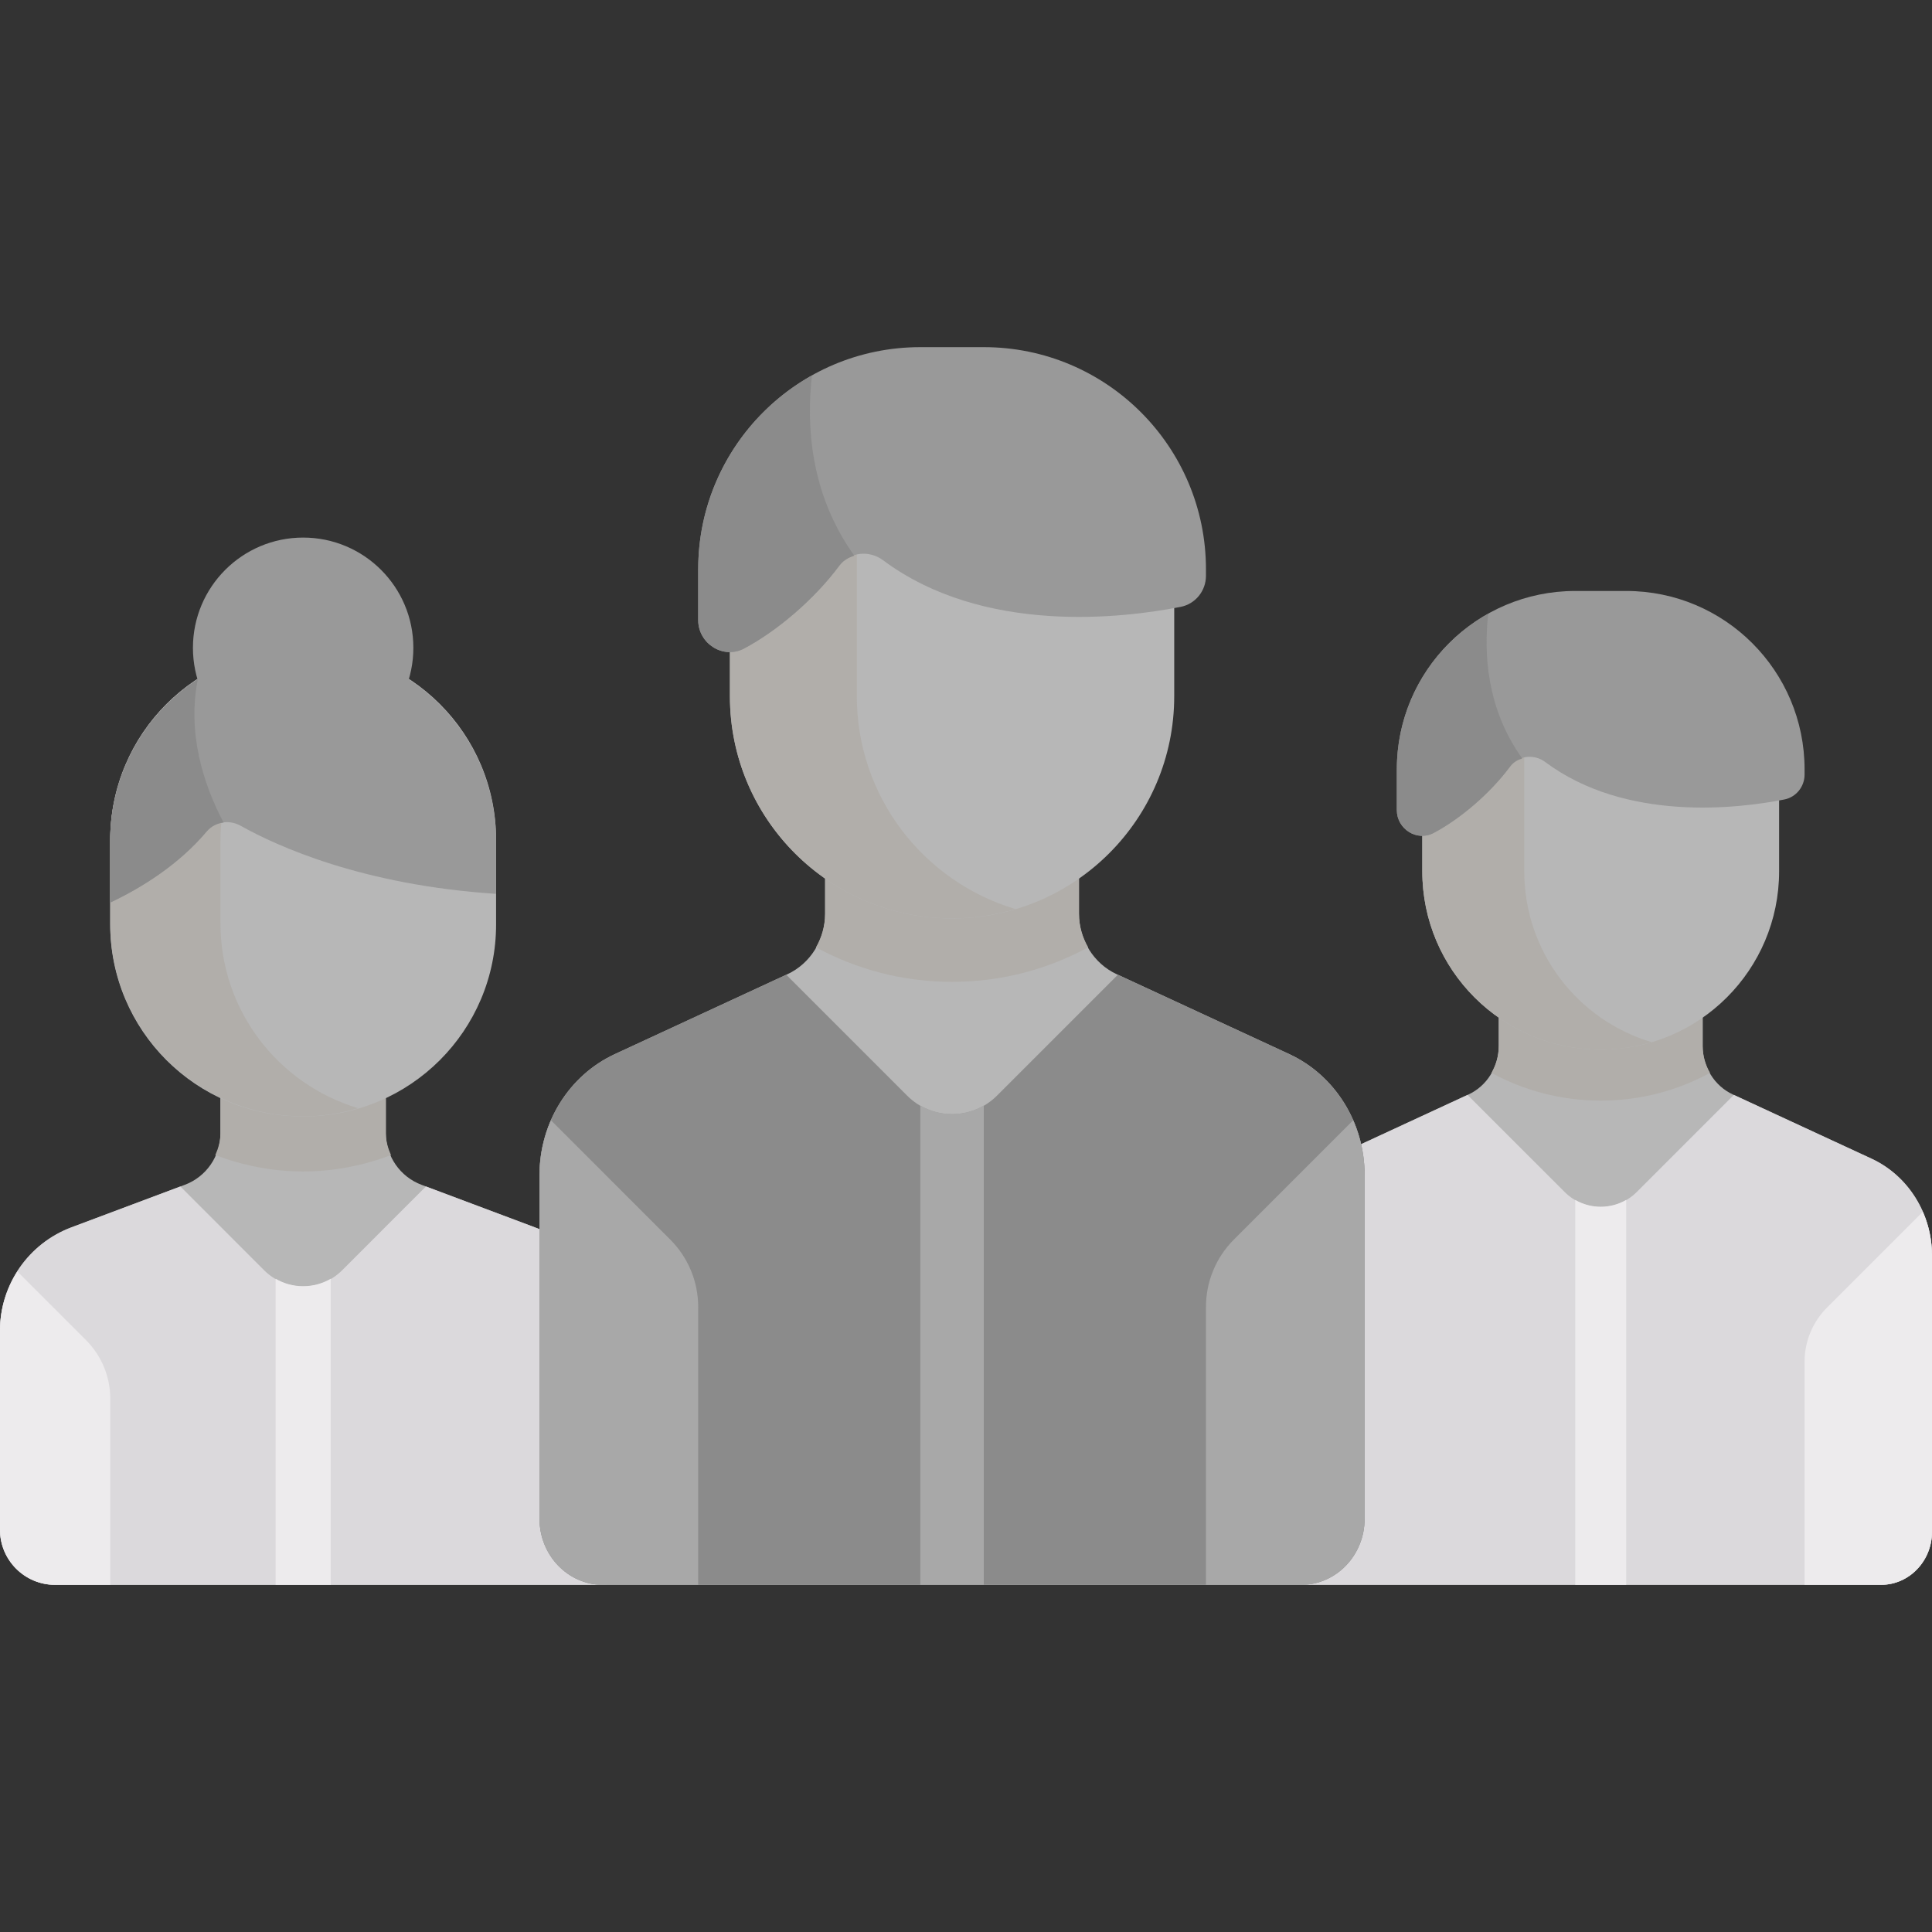 <svg width="44" height="44" viewBox="0 0 44 44" fill="none" xmlns="http://www.w3.org/2000/svg">
<rect x="0" y="0" width="44" height="44" fill="#333333" stroke="none"/>
<g clip-path="url(#clip0_114_27)">
<path d="M12.179 27.951L9.602 26.984C9.112 26.801 8.787 26.332 8.787 25.809V24.796H5.021V25.809C5.021 26.332 4.697 26.801 4.207 26.984L1.629 27.951C0.649 28.318 0 29.255 0 30.302V34.838C0 35.532 0.562 36.094 1.255 36.094H13.808V30.302C13.808 29.255 13.159 28.318 12.179 27.951Z" fill="#B7B7B7"/>
<path d="M6.904 26.679C7.609 26.679 8.281 26.543 8.904 26.306C8.836 26.151 8.787 25.986 8.787 25.809V24.796H5.021V25.809C5.021 25.986 4.973 26.151 4.904 26.306C5.527 26.543 6.199 26.679 6.904 26.679Z" fill="#B1AEAA"/>
<path d="M1.255 36.094H13.808V30.302C13.808 29.255 13.159 28.319 12.179 27.951L9.7 27.021L7.792 28.93C7.302 29.42 6.507 29.42 6.016 28.93L4.108 27.021L1.629 27.951C0.649 28.318 0 29.255 0 30.302V34.838C0 35.532 0.562 36.094 1.255 36.094Z" fill="#DBD9DC"/>
<path d="M6.928 25.424H6.88C4.467 25.424 2.51 23.467 2.51 21.054V19.123C2.51 16.71 4.467 14.754 6.88 14.754H6.928C9.341 14.754 11.298 16.71 11.298 19.123V21.054C11.298 23.467 9.341 25.424 6.928 25.424Z" fill="#B7B7B7"/>
<path d="M5.021 21.03V19.147C5.021 17.157 6.345 15.478 8.159 14.938C7.761 14.819 7.341 14.754 6.904 14.754C4.478 14.754 2.51 16.721 2.51 19.147V21.03C2.51 23.456 4.478 25.424 6.904 25.424C7.341 25.424 7.761 25.358 8.159 25.239C6.345 24.699 5.021 23.02 5.021 21.03Z" fill="#B1AEAA"/>
<path d="M1.959 30.521L0.396 28.958C0.146 29.352 0 29.813 0 30.302V34.838C0 35.532 0.562 36.093 1.255 36.093H2.511V31.852C2.511 31.353 2.312 30.874 1.959 30.521Z" fill="#EDEBED"/>
<path d="M6.277 29.123V36.093H7.532V29.123C7.144 29.349 6.665 29.349 6.277 29.123Z" fill="#EDEBED"/>
<path d="M6.904 17.264C8.29 17.264 9.414 16.14 9.414 14.754C9.414 13.367 8.29 12.243 6.904 12.243C5.518 12.243 4.394 13.367 4.394 14.754C4.394 16.14 5.518 17.264 6.904 17.264Z" fill="#999999"/>
<path d="M2.51 19.147V20.556C3.206 20.226 4.057 19.707 4.709 18.934C4.899 18.709 5.225 18.662 5.482 18.807C6.31 19.271 8.25 20.157 11.298 20.357V19.147C11.298 16.721 9.331 14.754 6.904 14.754C4.478 14.754 2.51 16.721 2.51 19.147Z" fill="#999999"/>
<path d="M4.505 15.469C3.305 16.253 2.51 17.606 2.51 19.147V20.556C3.206 20.226 4.057 19.707 4.709 18.934C4.809 18.816 4.946 18.75 5.091 18.732C4.626 17.848 4.263 16.696 4.505 15.469Z" fill="#8B8B8B"/>
<path d="M42.621 26.387L39.465 24.926C39.046 24.732 38.776 24.299 38.776 23.821V21.584H34.133V23.821C34.133 24.299 33.863 24.732 33.444 24.926L30.288 26.387C29.45 26.775 28.91 27.641 28.91 28.597V36.094H42.839C43.48 36.094 44 35.552 44 34.885V28.597C44 27.641 43.459 26.775 42.621 26.387Z" fill="#B7B7B7"/>
<path d="M42.621 26.387L39.487 24.936L37.276 27.147C36.822 27.601 36.087 27.601 35.634 27.147L33.422 24.936L30.288 26.387C29.45 26.775 28.91 27.641 28.91 28.596V36.093L42.839 36.093C43.48 36.093 44 35.552 44 34.884V28.596C44 27.641 43.459 26.775 42.621 26.387Z" fill="#DBD9DC"/>
<path d="M34.134 21.584V23.821C34.134 24.043 34.071 24.251 33.967 24.434C34.707 24.837 35.555 25.066 36.455 25.066C37.356 25.066 38.204 24.837 38.944 24.434C38.84 24.252 38.777 24.043 38.777 23.821V21.584H34.134Z" fill="#B1AEAA"/>
<path d="M36.455 23.905C34.211 23.905 32.392 22.087 32.392 19.843V16.36H40.518V19.843C40.518 22.087 38.699 23.905 36.455 23.905Z" fill="#B7B7B7"/>
<path d="M34.714 19.843V16.36H32.392V19.843C32.392 22.087 34.211 23.905 36.455 23.905C36.859 23.905 37.248 23.845 37.616 23.735C35.938 23.235 34.714 21.683 34.714 19.843Z" fill="#B1AEAA"/>
<path d="M37.036 13.459H35.875C33.631 13.459 31.812 15.278 31.812 17.521V18.45C31.812 18.88 32.269 19.172 32.649 18.971C33.238 18.661 33.928 18.081 34.392 17.456C34.58 17.204 34.94 17.166 35.192 17.355C37.034 18.729 39.599 18.413 40.636 18.208C40.906 18.155 41.098 17.915 41.098 17.64V17.521C41.098 15.278 39.279 13.459 37.036 13.459Z" fill="#999999"/>
<path d="M32.649 18.971C33.238 18.661 33.929 18.081 34.393 17.456C34.464 17.36 34.563 17.306 34.668 17.273C33.847 16.13 33.792 14.857 33.894 13.976C32.652 14.671 31.812 15.997 31.812 17.521V18.45C31.812 18.88 32.269 19.172 32.649 18.971Z" fill="#8B8B8B"/>
<path d="M41.098 31.011C41.098 30.549 41.282 30.106 41.608 29.78L43.791 27.597C43.926 27.905 44 28.244 44 28.597V34.884C44 35.552 43.481 36.093 42.84 36.093H41.098V31.011Z" fill="#EDEBED"/>
<path d="M35.875 27.327V36.094H37.036V27.327C36.677 27.535 36.234 27.535 35.875 27.327Z" fill="#EDEBED"/>
<path d="M29.361 24.006L25.432 22.187C24.91 21.945 24.573 21.406 24.573 20.811V18.025L18.792 18.025V20.811C18.792 21.406 18.455 21.945 17.933 22.187L14.004 24.006C12.96 24.489 12.287 25.568 12.287 26.758V34.588C12.287 35.42 12.934 36.094 13.732 36.094H29.633C30.431 36.094 31.078 35.419 31.078 34.588V26.758C31.078 25.568 30.405 24.489 29.361 24.006Z" fill="#B7B7B7"/>
<path d="M13.732 36.094L29.633 36.093C30.431 36.093 31.078 35.419 31.078 34.588V26.758C31.078 25.567 30.405 24.489 29.361 24.006L25.459 22.199L22.705 24.953C22.14 25.517 21.225 25.517 20.66 24.953L17.907 22.199L14.004 24.006C12.96 24.489 12.287 25.567 12.287 26.758V34.588C12.287 35.419 12.934 36.094 13.732 36.094Z" fill="#8B8B8B"/>
<path d="M18.791 18.025V20.811C18.791 21.087 18.713 21.347 18.583 21.575C19.505 22.076 20.561 22.361 21.683 22.361C22.804 22.361 23.86 22.076 24.782 21.575C24.652 21.347 24.573 21.087 24.573 20.811V18.025H18.791Z" fill="#B1AEAA"/>
<path d="M21.683 20.916C18.889 20.916 16.624 18.651 16.624 15.857V11.52H26.742V15.857C26.742 18.651 24.477 20.916 21.683 20.916Z" fill="#B7B7B7"/>
<path d="M19.514 15.857V11.52H16.623V15.857C16.623 18.651 18.888 20.916 21.682 20.916C22.185 20.916 22.669 20.84 23.128 20.704C21.038 20.081 19.514 18.148 19.514 15.857Z" fill="#B1AEAA"/>
<path d="M22.405 7.906H20.96C18.166 7.906 15.901 10.171 15.901 12.966V14.122C15.901 14.657 16.469 15.021 16.943 14.771C17.676 14.384 18.536 13.663 19.114 12.884C19.347 12.57 19.796 12.524 20.11 12.758C22.403 14.469 25.598 14.076 26.889 13.821C27.226 13.754 27.465 13.456 27.465 13.113V12.966C27.465 10.171 25.199 7.906 22.405 7.906Z" fill="#999999"/>
<path d="M16.943 14.771C17.676 14.384 18.536 13.663 19.114 12.884C19.202 12.765 19.326 12.697 19.457 12.656C18.435 11.233 18.365 9.648 18.492 8.551C16.947 9.417 15.901 11.068 15.901 12.966V14.122C15.901 14.657 16.469 15.021 16.943 14.771Z" fill="#8B8B8B"/>
<path d="M15.901 29.764C15.901 29.189 15.672 28.638 15.265 28.231L12.547 25.513C12.38 25.896 12.287 26.319 12.287 26.758V34.588C12.287 35.419 12.934 36.094 13.732 36.094H15.901V29.764Z" fill="#A8A8A8"/>
<path d="M27.465 29.764C27.465 29.189 27.693 28.638 28.1 28.231L30.818 25.513C30.986 25.896 31.078 26.319 31.078 26.758V34.588C31.078 35.419 30.431 36.094 29.633 36.094H27.465V29.764Z" fill="#A8A8A8"/>
<path d="M20.96 25.176V36.093L22.405 36.093V25.176C21.958 25.436 21.407 25.436 20.96 25.176Z" fill="#A8A8A8"/>
</g>
<defs>
<clipPath id="clip0_114_27">
<rect width="44" height="44" fill="white"/>
</clipPath>
</defs>
</svg>
